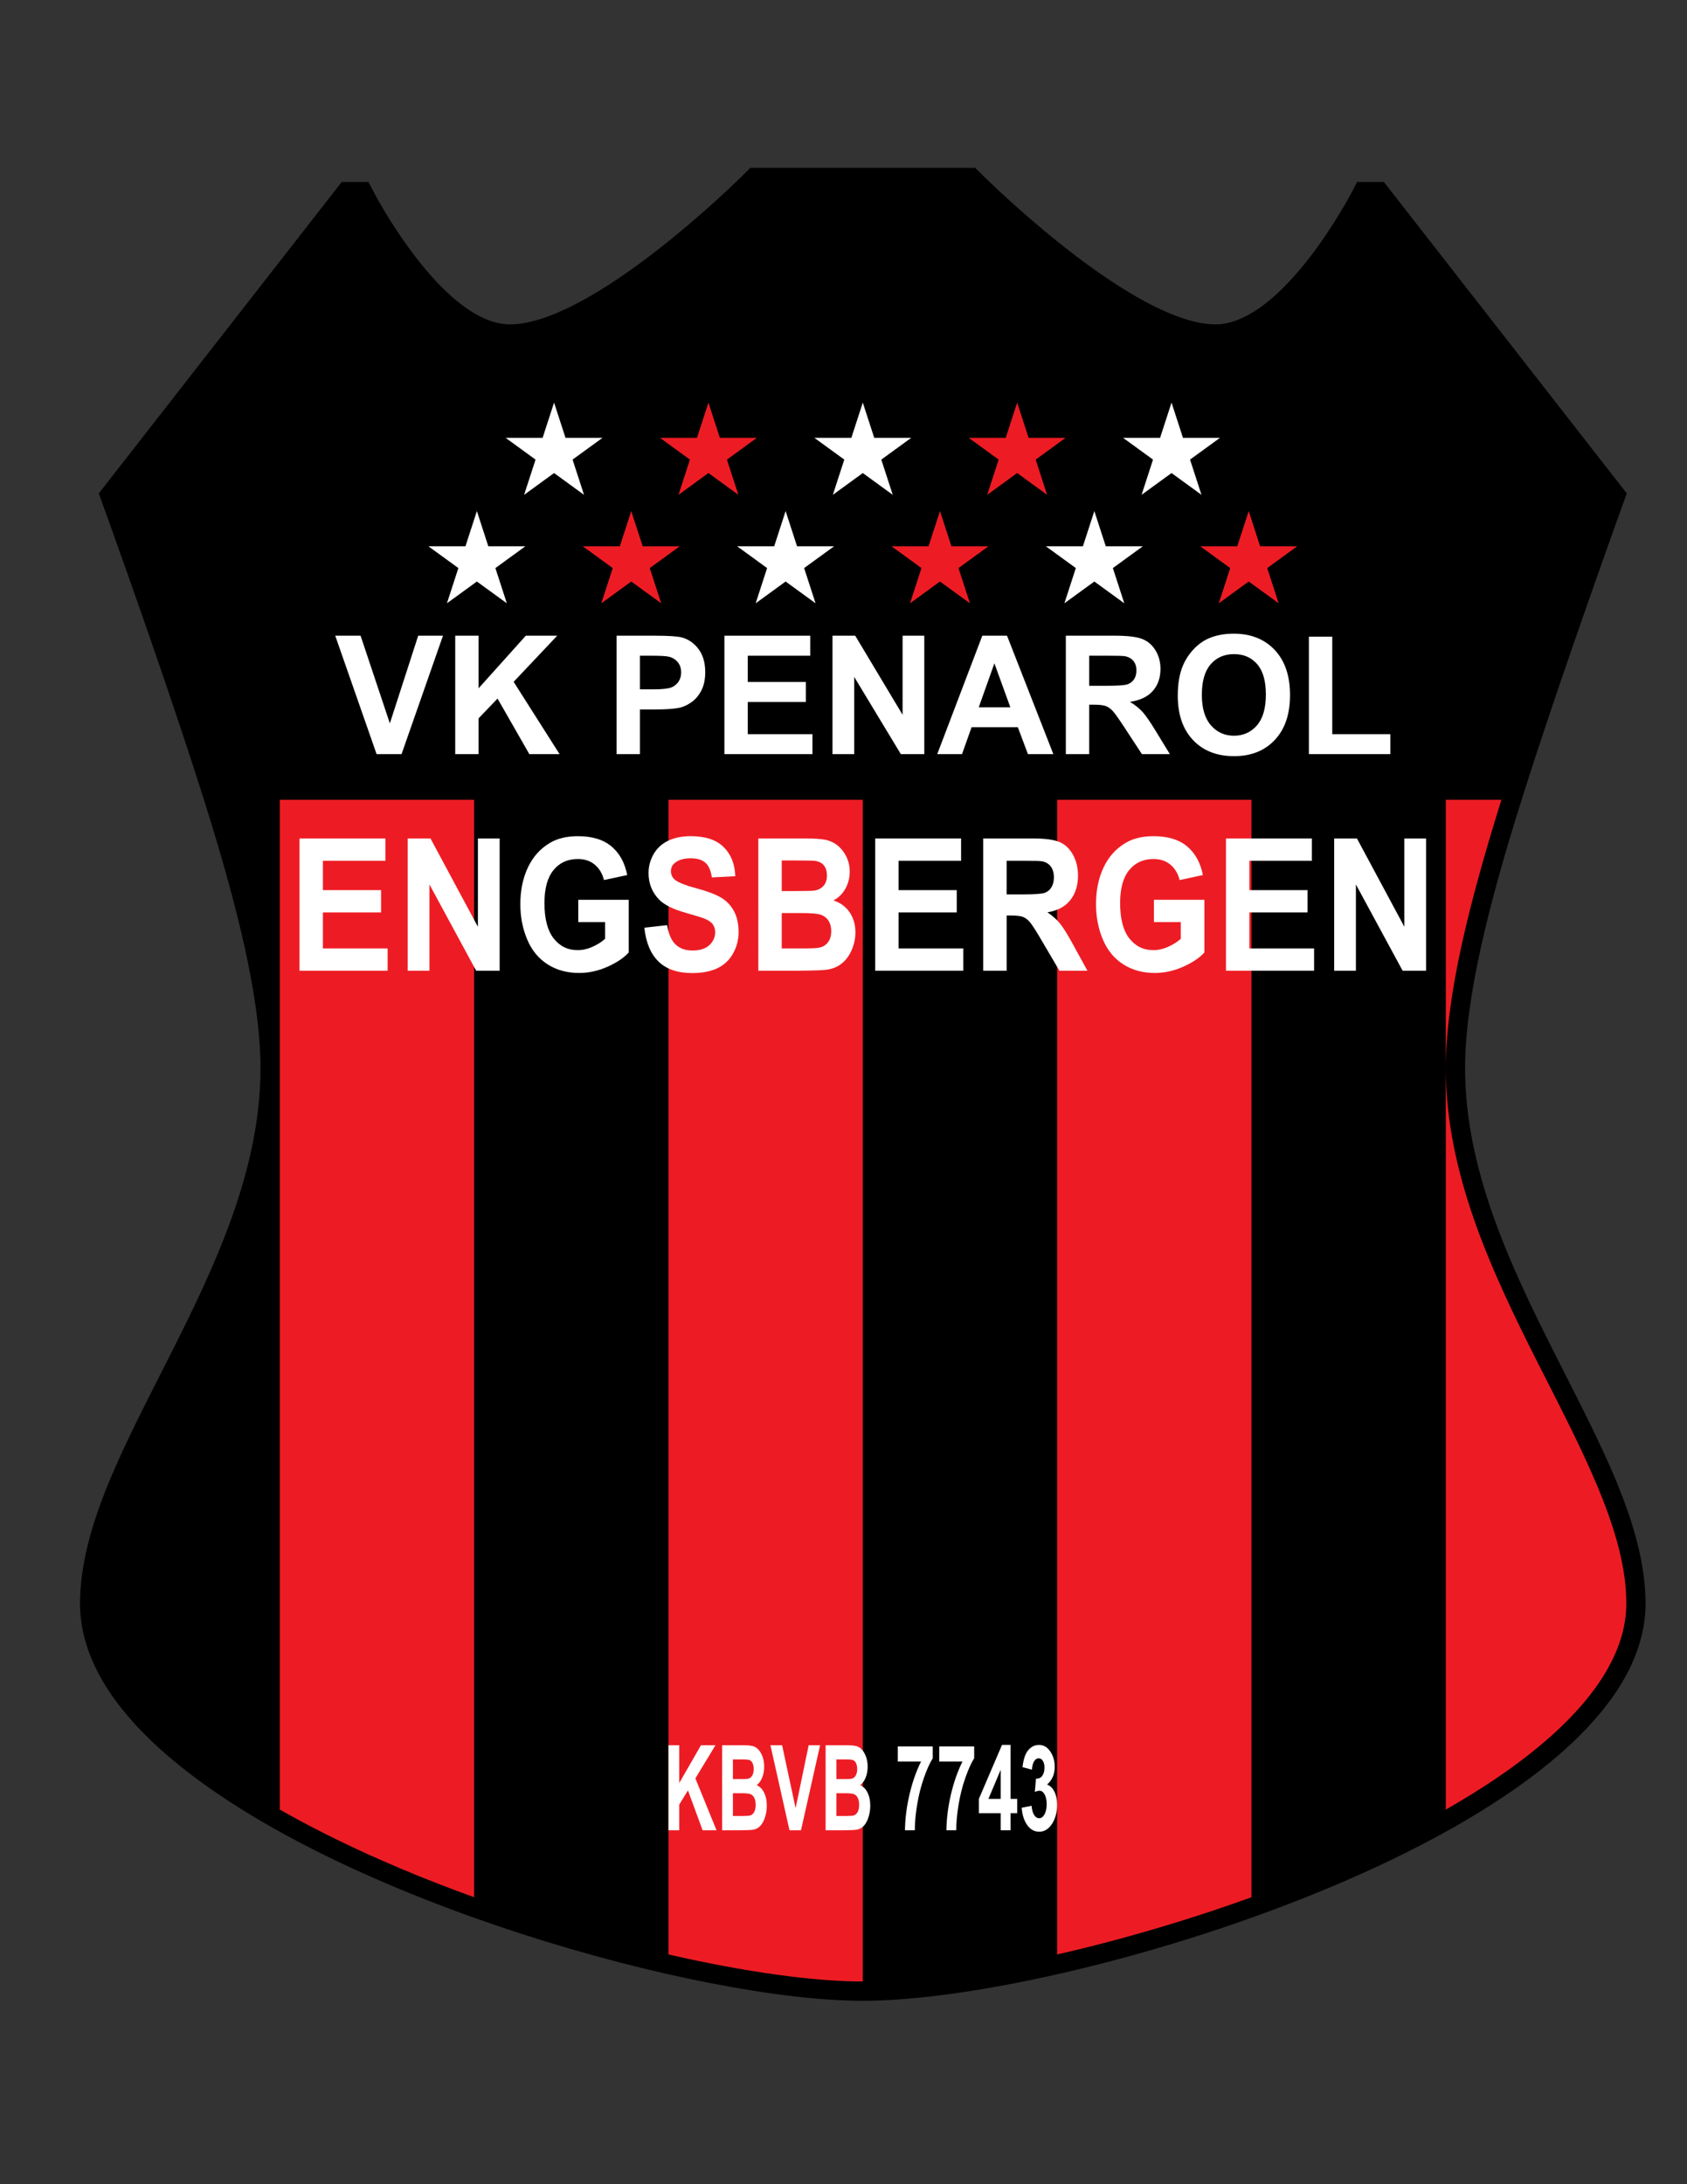 <?xml version="1.0" encoding="iso-8859-1"?>
<!-- Generator: Adobe Illustrator 24.0.1, SVG Export Plug-In . SVG Version: 6.00 Build 0)  -->
<svg version="1.1" id="Layer_1" xmlns="http://www.w3.org/2000/svg" xmlns:xlink="http://www.w3.org/1999/xlink" x="0px" y="0px"
	 viewBox="0 0 612 792" style="enable-background:new 0 0 612 792;" xml:space="preserve">
<rect x="0" y="0" width="612" height="792" fill="#333333" stroke="none"/>
<path d="M563.861,490.521c-16.359-32.368-32.389-66.905-32.362-103.188c-0.023-25.249,8.503-59.336,20.589-97.589
	c7.268-23.038,16.625-50.303,24.161-71.794c3.769-10.746,7.082-20.051,9.453-26.668c2.371-6.616,3.794-10.531,3.798-10.54
	l0.662-1.823l-88.134-112.94h-9.722l-0.97,1.925c-0.001,0.002-0.377,0.749-1.122,2.127c-2.605,4.819-9.596,17.019-18.741,27.826
	c-4.564,5.404-9.669,10.448-14.91,14.049c-5.25,3.617-10.552,5.727-15.577,5.717c-7.103,0.034-16.333-3.25-25.892-8.45
	c-14.367-7.767-29.524-19.623-41.001-29.512c-5.743-4.945-10.577-9.4-13.967-12.613c-3.392-3.212-5.313-5.155-5.319-5.16
	l-1.028-1.038h-81.561l-1.027,1.038c-0.002,0.002-0.846,0.855-2.427,2.39c-5.529,5.368-19.89,18.867-36.275,30.935
	c-8.188,6.033-16.883,11.705-25.153,15.815c-8.262,4.125-16.112,6.617-22.325,6.595c-5.735,0.02-11.861-2.761-17.812-7.345
	c-8.923-6.837-17.179-17.487-23.07-26.392c-2.954-4.454-5.332-8.47-6.965-11.362c-0.816-1.447-1.448-2.612-1.872-3.41
	c-0.425-0.798-0.63-1.209-0.631-1.21l-0.969-1.925h-9.724l-88.133,112.94l0.663,1.823c0.003,0.009,1.427,3.924,3.797,10.54
	c7.112,19.847,22.711,63.901,33.614,98.462c12.086,38.253,20.613,72.34,20.59,97.589c0.026,36.283-16.003,70.82-32.362,103.188
	c-16.283,32.394-33.02,62.447-33.114,90.931c0.056,20.918,13.598,40.084,34.178,57.182c30.965,25.667,78.577,47.232,125.877,62.556
	c47.321,15.297,94.168,24.291,123.921,24.311c39.631-0.038,109.819-15.979,170.697-41.635
	c30.419-12.845,58.455-28.107,79.102-45.232c20.58-17.097,34.121-36.263,34.178-57.182
	C596.882,552.968,580.145,522.915,563.861,490.521z"/>
<path style="fill:#ED1C24;" d="M242.499,290v418.699c27.674,6.333,52.639,9.819,70.5,9.8H313V290H242.499z"/>
<path style="fill:#ED1C24;" d="M101.5,290v366.163c13.388,7.625,28.126,14.757,43.523,21.252c8.818,3.727,17.857,7.24,26.977,10.534
	V290H101.5z"/>
<path style="fill:#ED1C24;" d="M383.5,290v418.703c16.447-3.762,33.845-8.53,51.266-14.173c6.421-2.075,12.846-4.274,19.233-6.581
	V290H383.5z"/>
<path style="fill:#ED1C24;" d="M524.5,387.31c0.028-26.198,8.434-59.762,20.177-97.31H524.5V387.31z"/>
<path style="fill:#ED1C24;" d="M589.975,581.451c0.094-25.636-15.907-55.309-32.362-87.776
	c-16.373-32.485-33.076-67.938-33.113-106.307v268.797c12.697-7.229,24.18-14.901,33.828-22.918
	C578.213,616.763,590.031,599.084,589.975,581.451z"/>
<path style="fill:#FFFFFF;" d="M108.651,351.983v-47.96h31.169v8.113h-22.681v10.632h21.104v8.081h-21.104v13.053h23.484v8.081
	H108.651z"/>
<path style="fill:#FFFFFF;" d="M147.907,351.983v-47.96h8.258l17.205,32.028v-32.028h7.885v47.96h-8.516l-16.947-31.275v31.275
	H147.907z"/>
<path style="fill:#FFFFFF;" d="M209.786,334.35v-8.081h18.294v19.105c-1.778,1.963-4.354,3.692-7.728,5.186
	c-3.374,1.493-6.791,2.241-10.251,2.241c-4.397,0-8.229-1.052-11.499-3.157c-3.269-2.104-5.726-5.114-7.369-9.029
	c-1.645-3.914-2.466-8.173-2.466-12.775c0-4.994,0.917-9.433,2.752-13.315c1.835-3.882,4.521-6.859,8.058-8.931
	c2.695-1.592,6.05-2.388,10.064-2.388c5.219,0,9.295,1.249,12.23,3.745c2.934,2.498,4.822,5.949,5.663,10.355l-8.43,1.799
	c-0.593-2.355-1.706-4.214-3.341-5.578c-1.634-1.363-3.675-2.045-6.122-2.045c-3.709,0-6.657,1.341-8.846,4.024
	c-2.189,2.683-3.283,6.663-3.283,11.941c0,5.692,1.108,9.962,3.327,12.808c2.217,2.847,5.123,4.27,8.717,4.27
	c1.778,0,3.56-0.397,5.348-1.194c1.788-0.795,3.321-1.761,4.602-2.895v-6.085H209.786z"/>
<path style="fill:#FFFFFF;" d="M233.758,336.378l8.258-0.916c0.497,3.163,1.505,5.485,3.025,6.968
	c1.52,1.483,3.57,2.225,6.151,2.225c2.733,0,4.793-0.659,6.179-1.979c1.386-1.319,2.079-2.862,2.079-4.629
	c0-1.134-0.292-2.099-0.874-2.896c-0.583-0.795-1.602-1.488-3.054-2.077c-0.994-0.393-3.259-1.09-6.796-2.094
	c-4.55-1.287-7.742-2.868-9.577-4.744c-2.581-2.639-3.871-5.856-3.871-9.651c0-2.442,0.607-4.728,1.821-6.853
	c1.214-2.127,2.963-3.746,5.248-4.858c2.284-1.112,5.042-1.668,8.273-1.668c5.276,0,9.247,1.319,11.915,3.958
	c2.667,2.639,4.067,6.162,4.201,10.567l-8.488,0.425c-0.363-2.464-1.143-4.236-2.337-5.316c-1.195-1.079-2.987-1.619-5.376-1.619
	c-2.466,0-4.397,0.578-5.792,1.734c-0.899,0.742-1.348,1.734-1.348,2.977c0,1.134,0.42,2.105,1.262,2.912
	c1.07,1.025,3.67,2.094,7.8,3.206c4.129,1.112,7.183,2.263,9.162,3.452c1.979,1.189,3.527,2.814,4.645,4.874
	c1.118,2.062,1.677,4.608,1.677,7.639c0,2.748-0.669,5.322-2.007,7.721c-1.338,2.399-3.231,4.183-5.678,5.349
	c-2.447,1.166-5.496,1.75-9.147,1.75c-5.315,0-9.396-1.401-12.244-4.204C236.014,345.828,234.313,341.744,233.758,336.378z"/>
<path style="fill:#FFFFFF;" d="M275.107,304.023h16.803c3.326,0,5.807,0.159,7.441,0.475c1.635,0.317,3.097,0.976,4.387,1.979
	c1.29,1.003,2.366,2.339,3.226,4.007c0.86,1.669,1.29,3.539,1.29,5.611c0,2.247-0.531,4.308-1.592,6.183
	c-1.061,1.876-2.499,3.283-4.315,4.22c2.561,0.851,4.531,2.301,5.907,4.351c1.376,2.05,2.064,4.461,2.064,7.23
	c0,2.181-0.445,4.302-1.334,6.363c-0.889,2.061-2.103,3.708-3.642,4.94c-1.539,1.232-3.437,1.99-5.692,2.273
	c-1.415,0.175-4.827,0.284-10.237,0.327h-14.309V304.023z M283.595,312.006v11.09h5.563c3.307,0,5.362-0.054,6.165-0.164
	c1.453-0.196,2.595-0.768,3.427-1.718c0.832-0.948,1.248-2.197,1.248-3.746c0-1.483-0.359-2.688-1.076-3.615
	c-0.717-0.927-1.783-1.489-3.197-1.685c-0.841-0.109-3.259-0.163-7.254-0.163H283.595z M283.595,331.079v12.824h7.857
	c3.059,0,4.999-0.098,5.821-0.294c1.262-0.262,2.289-0.899,3.083-1.914c0.793-1.014,1.19-2.371,1.19-4.073
	c0-1.44-0.306-2.661-0.918-3.664c-0.612-1.003-1.496-1.734-2.653-2.192c-1.157-0.458-3.665-0.687-7.527-0.687H283.595z"/>
<path style="fill:#FFFFFF;" d="M317.488,351.983v-47.96h31.169v8.113h-22.682v10.632h21.104v8.081h-21.104v13.053h23.484v8.081
	H317.488z"/>
<path style="fill:#FFFFFF;" d="M356.686,351.983v-47.96h17.864c4.492,0,7.756,0.432,9.793,1.292
	c2.036,0.862,3.665,2.394,4.889,4.597c1.223,2.203,1.836,4.722,1.836,7.557c0,3.599-0.928,6.571-2.782,8.915
	c-1.854,2.345-4.626,3.823-8.315,4.433c1.835,1.222,3.35,2.563,4.545,4.024c1.194,1.461,2.805,4.057,4.832,7.786l5.133,9.356
	h-10.151l-6.136-10.436c-2.179-3.73-3.67-6.079-4.473-7.05c-0.803-0.97-1.654-1.636-2.552-1.995c-0.898-0.36-2.323-0.54-4.272-0.54
	h-1.72v20.021H356.686z M365.174,324.307h6.279c4.072,0,6.614-0.196,7.628-0.589c1.013-0.393,1.807-1.068,2.38-2.028
	c0.573-0.96,0.86-2.159,0.86-3.599c0-1.614-0.377-2.917-1.132-3.909c-0.755-0.992-1.821-1.62-3.197-1.881
	c-0.688-0.109-2.753-0.164-6.194-0.164h-6.624V324.307z"/>
<path style="fill:#FFFFFF;" d="M418.623,334.35v-8.081h18.294v19.105c-1.778,1.963-4.354,3.692-7.728,5.186
	c-3.374,1.493-6.792,2.241-10.251,2.241c-4.397,0-8.229-1.052-11.499-3.157c-3.269-2.104-5.725-5.114-7.37-9.029
	c-1.644-3.914-2.466-8.173-2.466-12.775c0-4.994,0.918-9.433,2.753-13.315c1.835-3.882,4.521-6.859,8.058-8.931
	c2.695-1.592,6.05-2.388,10.064-2.388c5.219,0,9.295,1.249,12.23,3.745c2.934,2.498,4.822,5.949,5.663,10.355l-8.43,1.799
	c-0.593-2.355-1.706-4.214-3.341-5.578c-1.634-1.363-3.675-2.045-6.122-2.045c-3.709,0-6.657,1.341-8.846,4.024
	c-2.189,2.683-3.283,6.663-3.283,11.941c0,5.692,1.108,9.962,3.327,12.808c2.217,2.847,5.122,4.27,8.717,4.27
	c1.778,0,3.56-0.397,5.348-1.194c1.788-0.795,3.321-1.761,4.603-2.895v-6.085H418.623z"/>
<path style="fill:#FFFFFF;" d="M444.746,351.983v-47.96h31.169v8.113h-22.682v10.632h21.104v8.081h-21.104v13.053h23.484v8.081
	H444.746z"/>
<path style="fill:#FFFFFF;" d="M484,351.983v-47.96h8.258l17.205,32.028v-32.028h7.885v47.96h-8.516l-16.947-31.275v31.275H484z"/>
<path style="fill:#FFFFFF;" d="M136.62,273.455l-15.006-42.949h9.192l10.625,31.787l10.28-31.787h8.992l-15.034,42.949H136.62z"/>
<path style="fill:#FFFFFF;" d="M165.144,273.455v-42.949h8.477v19.072l17.125-19.072h11.398l-15.809,16.729l16.668,26.221h-10.969
	l-11.541-20.156l-6.873,7.178v12.979H165.144z"/>
<path style="fill:#FFFFFF;" d="M223.679,273.455v-42.949h13.604c5.154,0,8.515,0.215,10.08,0.645
	c2.405,0.645,4.42,2.046,6.043,4.204c1.622,2.158,2.434,4.947,2.434,8.364c0,2.637-0.468,4.854-1.403,6.65
	c-0.936,1.797-2.124,3.208-3.565,4.233c-1.441,1.025-2.906,1.704-4.395,2.036c-2.024,0.41-4.954,0.615-8.792,0.615h-5.527v16.201
	H223.679z M232.155,237.771v12.188h4.64c3.341,0,5.574-0.224,6.701-0.674c1.126-0.449,2.009-1.152,2.649-2.109
	c0.639-0.957,0.959-2.07,0.959-3.34c0-1.563-0.449-2.852-1.346-3.867c-0.897-1.015-2.033-1.65-3.408-1.904
	c-1.012-0.195-3.045-0.293-6.1-0.293H232.155z"/>
<path style="fill:#FFFFFF;" d="M262.798,273.455v-42.949h31.129v7.266h-22.652v9.522h21.078v7.236h-21.078v11.69h23.455v7.236
	H262.798z"/>
<path style="fill:#FFFFFF;" d="M302.003,273.455v-42.949h8.248l17.183,28.682v-28.682h7.875v42.949h-8.505l-16.925-28.008v28.008
	H302.003z"/>
<path style="fill:#FFFFFF;" d="M382.131,273.455h-9.221l-3.666-9.756h-16.781l-3.466,9.756h-8.992l16.353-42.949h8.964
	L382.131,273.455z M366.523,256.462l-5.784-15.937l-5.671,15.937H366.523z"/>
<path style="fill:#FFFFFF;" d="M386.656,273.455v-42.949h17.841c4.486,0,7.747,0.386,9.78,1.157
	c2.033,0.772,3.661,2.144,4.883,4.116c1.222,1.973,1.833,4.229,1.833,6.768c0,3.223-0.927,5.884-2.778,7.983
	c-1.852,2.1-4.62,3.423-8.305,3.97c1.833,1.094,3.346,2.295,4.539,3.603c1.192,1.309,2.802,3.633,4.825,6.973l5.126,8.379h-10.138
	l-6.128-9.346c-2.177-3.34-3.666-5.444-4.468-6.314c-0.802-0.869-1.651-1.465-2.549-1.787c-0.897-0.322-2.319-0.483-4.267-0.483
	h-1.719v17.93H386.656z M395.133,248.669h6.272c4.067,0,6.605-0.176,7.618-0.527c1.012-0.352,1.804-0.957,2.377-1.816
	c0.572-0.859,0.859-1.934,0.859-3.223c0-1.445-0.378-2.612-1.132-3.501c-0.754-0.889-1.818-1.45-3.193-1.685
	c-0.686-0.098-2.749-0.147-6.186-0.147h-6.615V248.669z"/>
<path style="fill:#FFFFFF;" d="M427.265,252.244c0-4.375,0.639-8.046,1.918-11.016c0.955-2.187,2.258-4.15,3.909-5.889
	c1.651-1.738,3.461-3.027,5.427-3.867c2.616-1.132,5.632-1.699,9.05-1.699c6.185,0,11.135,1.963,14.849,5.889
	c3.713,3.926,5.57,9.385,5.57,16.377c0,6.934-1.843,12.359-5.527,16.274c-3.685,3.916-8.61,5.874-14.777,5.874
	c-6.242,0-11.207-1.948-14.892-5.845C429.106,264.446,427.265,259.08,427.265,252.244z M435.999,251.951
	c0,4.863,1.098,8.55,3.293,11.06c2.195,2.51,4.983,3.765,8.362,3.765s6.152-1.245,8.319-3.735c2.167-2.49,3.25-6.226,3.25-11.206
	c0-4.922-1.055-8.594-3.164-11.016c-2.109-2.421-4.911-3.633-8.405-3.633c-3.494,0-6.311,1.226-8.448,3.677
	C437.067,243.313,435.999,247.01,435.999,251.951z"/>
<path style="fill:#FFFFFF;" d="M474.831,273.455v-42.598h8.477v35.361h21.078v7.236H474.831z"/>
<path style="fill:#FFFFFF;" d="M242.499,663.669v-30.824h3.906v13.688l7.89-13.688h5.251l-7.283,12.006l7.679,18.818h-5.053
	l-5.317-14.466l-3.166,5.151v9.315H242.499z"/>
<path style="fill:#FFFFFF;" d="M261.973,632.844h7.732c1.53,0,2.672,0.102,3.424,0.305c0.752,0.204,1.425,0.628,2.019,1.272
	c0.594,0.645,1.088,1.503,1.484,2.576c0.397,1.072,0.594,2.274,0.594,3.606c0,1.444-0.244,2.769-0.732,3.974
	c-0.488,1.206-1.15,2.11-1.986,2.712c1.179,0.547,2.085,1.479,2.718,2.796c0.633,1.318,0.95,2.867,0.95,4.647
	c0,1.402-0.205,2.765-0.614,4.089c-0.409,1.325-0.968,2.383-1.676,3.175c-0.708,0.793-1.582,1.279-2.619,1.461
	c-0.651,0.112-2.221,0.183-4.71,0.211h-6.584V632.844z M265.879,637.975v7.128h2.559c1.522,0,2.467-0.035,2.837-0.105
	c0.668-0.126,1.193-0.494,1.576-1.104c0.383-0.61,0.574-1.412,0.574-2.408c0-0.953-0.165-1.727-0.495-2.323
	c-0.331-0.595-0.821-0.956-1.472-1.083c-0.387-0.069-1.5-0.105-3.337-0.105H265.879z M265.879,650.233v8.242h3.615
	c1.407,0,2.3-0.063,2.679-0.189c0.581-0.168,1.053-0.578,1.418-1.23c0.365-0.652,0.548-1.525,0.548-2.618
	c0-0.925-0.141-1.71-0.422-2.355c-0.282-0.645-0.689-1.114-1.221-1.409c-0.532-0.294-1.686-0.441-3.463-0.441H265.879z"/>
<path style="fill:#FFFFFF;" d="M286.408,663.669l-6.914-30.824h4.235l4.896,22.813l4.736-22.813h4.143l-6.926,30.824H286.408z"/>
<path style="fill:#FFFFFF;" d="M299.51,632.844h7.731c1.531,0,2.672,0.102,3.424,0.305c0.752,0.204,1.425,0.628,2.019,1.272
	c0.594,0.645,1.089,1.503,1.484,2.576c0.396,1.072,0.594,2.274,0.594,3.606c0,1.444-0.244,2.769-0.732,3.974
	c-0.488,1.206-1.15,2.11-1.985,2.712c1.178,0.547,2.085,1.479,2.718,2.796c0.633,1.318,0.95,2.867,0.95,4.647
	c0,1.402-0.205,2.765-0.614,4.089c-0.409,1.325-0.967,2.383-1.676,3.175c-0.708,0.793-1.581,1.279-2.619,1.461
	c-0.651,0.112-2.221,0.183-4.71,0.211h-6.583V632.844z M303.415,637.975v7.128h2.56c1.522,0,2.467-0.035,2.837-0.105
	c0.668-0.126,1.194-0.494,1.577-1.104c0.383-0.61,0.574-1.412,0.574-2.408c0-0.953-0.165-1.727-0.495-2.323
	c-0.33-0.595-0.82-0.956-1.471-1.083c-0.387-0.069-1.5-0.105-3.338-0.105H303.415z M303.415,650.233v8.242h3.615
	c1.407,0,2.3-0.063,2.678-0.189c0.581-0.168,1.053-0.578,1.419-1.23c0.365-0.652,0.547-1.525,0.547-2.618
	c0-0.925-0.141-1.71-0.422-2.355c-0.281-0.645-0.688-1.114-1.22-1.409c-0.532-0.294-1.686-0.441-3.463-0.441H303.415z"/>
<path style="fill:#FFFFFF;" d="M325.699,638.752v-5.487h12.679v4.289c-1.046,1.64-2.11,3.995-3.192,7.065
	c-1.082,3.07-1.907,6.333-2.474,9.787c-0.567,3.456-0.847,6.543-0.838,9.262h-3.576c0.062-4.261,0.613-8.607,1.656-13.036
	c1.042-4.429,2.434-8.389,4.176-11.88H325.699z"/>
<path style="fill:#FFFFFF;" d="M340.727,638.752v-5.487h12.679v4.289c-1.046,1.64-2.111,3.995-3.192,7.065
	c-1.082,3.07-1.907,6.333-2.474,9.787c-0.567,3.456-0.847,6.543-0.837,9.262h-3.576c0.061-4.261,0.613-8.607,1.655-13.036
	c1.043-4.429,2.435-8.389,4.176-11.88H340.727z"/>
<path style="fill:#FFFFFF;" d="M363.024,663.669v-6.203h-7.917v-5.172l8.391-19.575h3.114v19.554h2.401v5.193h-2.401v6.203H363.024z
	 M363.024,652.273v-10.534l-4.446,10.534H363.024z"/>
<path style="fill:#FFFFFF;" d="M370.65,655.489l3.589-0.694c0.114,1.458,0.422,2.572,0.923,3.343
	c0.502,0.771,1.108,1.156,1.821,1.156c0.765,0,1.409-0.462,1.933-1.388c0.523-0.925,0.785-2.172,0.785-3.743
	c0-1.486-0.25-2.663-0.752-3.532c-0.501-0.869-1.113-1.304-1.834-1.304c-0.475,0-1.042,0.147-1.702,0.441l0.409-4.815
	c1.002,0.042,1.768-0.305,2.295-1.04c0.528-0.736,0.792-1.714,0.792-2.933c0-1.037-0.193-1.864-0.581-2.481
	s-0.902-0.925-1.543-0.925c-0.634,0-1.175,0.351-1.623,1.051c-0.448,0.701-0.721,1.724-0.818,3.07l-3.417-0.925
	c0.237-1.864,0.596-3.354,1.075-4.468c0.479-1.114,1.148-1.99,2.005-2.628c0.857-0.637,1.818-0.956,2.883-0.956
	c1.821,0,3.281,0.925,4.38,2.775c0.906,1.514,1.359,3.224,1.359,5.13c0,2.706-0.928,4.864-2.784,6.476
	c1.108,0.378,1.995,1.227,2.659,2.544c0.664,1.318,0.996,2.909,0.996,4.773c0,2.706-0.62,5.011-1.86,6.918
	c-1.24,1.907-2.784,2.859-4.631,2.859c-1.75,0-3.202-0.802-4.354-2.407C371.503,660.182,370.835,658.083,370.65,655.489z"/>
<polygon style="fill:#FFFFFF;" points="313,145.986 317.15,158.759 330.579,158.759 319.715,166.653 323.865,179.424 313,171.53 
	302.135,179.424 306.285,166.653 295.421,158.759 308.85,158.759 "/>
<polygon style="fill:#FFFFFF;" points="201,145.986 205.15,158.759 218.579,158.759 207.715,166.653 211.865,179.424 201,171.53 
	190.135,179.424 194.285,166.653 183.421,158.759 196.85,158.759 "/>
<polygon style="fill:#ED1C24;" points="257,145.986 261.151,158.759 274.579,158.759 263.715,166.653 267.866,179.424 257,171.53 
	246.135,179.424 250.285,166.653 239.421,158.759 252.85,158.759 "/>
<polygon style="fill:#FFFFFF;" points="425,145.986 420.85,158.759 407.421,158.759 418.285,166.653 414.135,179.424 425,171.53 
	435.865,179.424 431.715,166.653 442.579,158.759 429.15,158.759 "/>
<polygon style="fill:#ED1C24;" points="369,145.986 364.849,158.759 351.421,158.759 362.285,166.653 358.134,179.424 369,171.53 
	379.865,179.424 375.715,166.653 386.579,158.759 373.15,158.759 "/>
<polygon style="fill:#FFFFFF;" points="285,185.319 289.15,198.092 302.579,198.092 291.715,205.986 295.865,218.758 285,210.863 
	274.136,218.758 278.285,205.986 267.422,198.092 280.851,198.092 "/>
<polygon style="fill:#FFFFFF;" points="173,185.319 177.15,198.092 190.579,198.092 179.715,205.986 183.865,218.758 173,210.863 
	162.136,218.758 166.285,205.986 155.422,198.092 168.851,198.092 "/>
<polygon style="fill:#ED1C24;" points="229,185.319 233.151,198.092 246.579,198.092 235.716,205.986 239.866,218.758 229,210.863 
	218.136,218.758 222.285,205.986 211.422,198.092 224.851,198.092 "/>
<polygon style="fill:#FFFFFF;" points="397,185.319 392.85,198.092 379.422,198.092 390.285,205.986 386.135,218.758 397,210.863 
	407.865,218.758 403.715,205.986 414.579,198.092 401.15,198.092 "/>
<polygon style="fill:#ED1C24;" points="341,185.319 336.85,198.092 323.422,198.092 334.285,205.986 330.135,218.758 341,210.863 
	351.865,218.758 347.715,205.986 358.579,198.092 345.15,198.092 "/>
<polygon style="fill:#ED1C24;" points="453,185.319 448.849,198.092 435.421,198.092 446.284,205.986 442.134,218.758 453,210.863 
	463.864,218.758 459.715,205.986 470.578,198.092 457.149,198.092 "/>
</svg>
